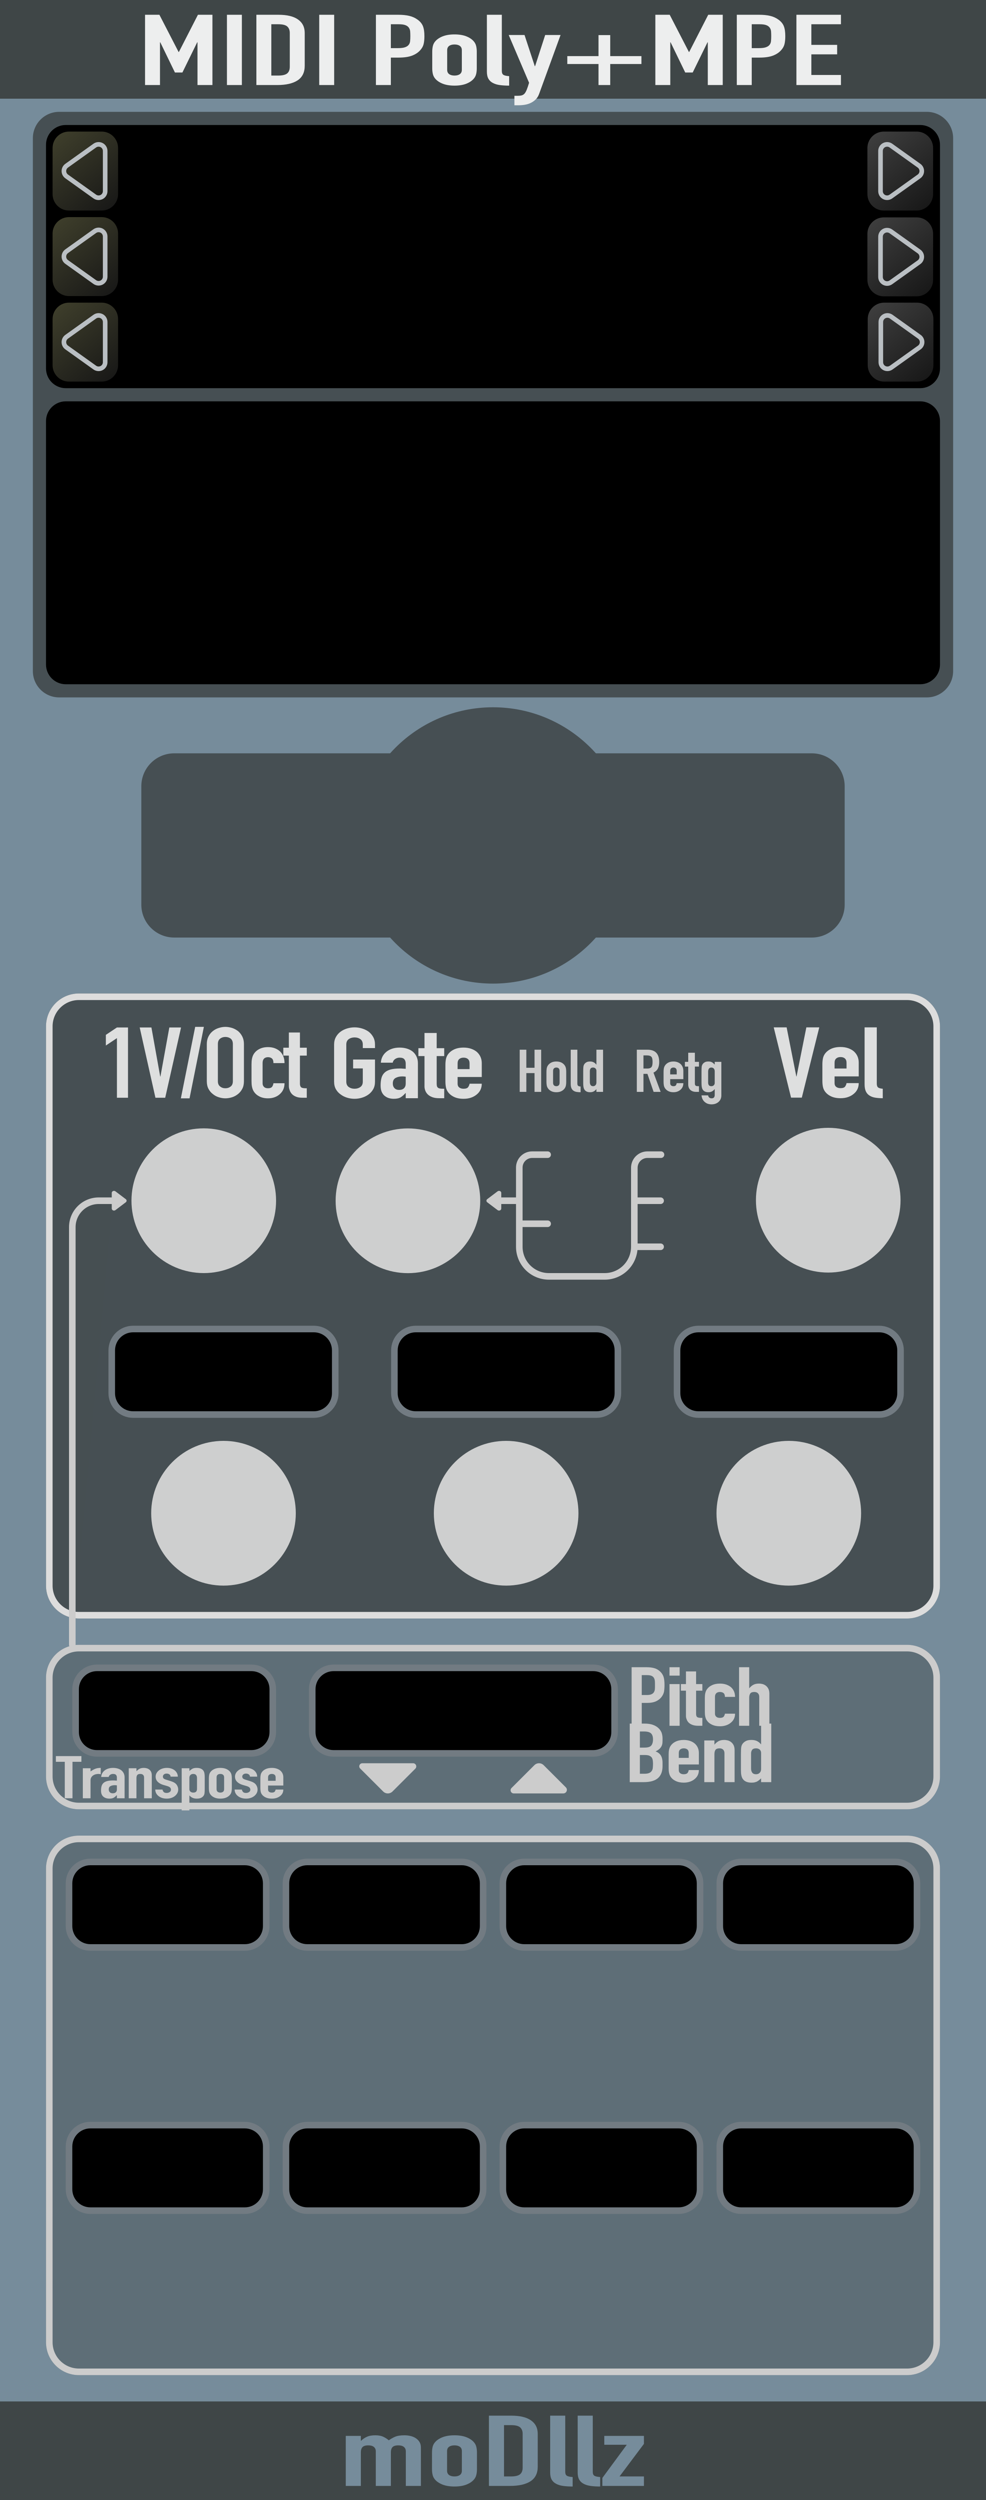 <?xml version="1.0" encoding="UTF-8" standalone="no"?>
<!DOCTYPE svg PUBLIC "-//W3C//DTD SVG 1.1//EN" "http://www.w3.org/Graphics/SVG/1.1/DTD/svg11.dtd">
<svg width="150" height="380" version="1.1" xmlns="http://www.w3.org/2000/svg" xmlns:xlink="http://www.w3.org/1999/xlink" xml:space="preserve" xmlns:serif="http://www.serif.com/" style="fill-rule:evenodd;clip-rule:evenodd;stroke-miterlimit:1.5;">
    <rect width="100%" height="100%" fill="#333333" stroke="none"/>
    <rect id="poly-MPE" serif:id="poly MPE" x="0" y="0" width="150" height="380" style="fill:none;"/>
    <clipPath id="_clip1">
        <rect x="0" y="0" width="150" height="380"/>
    </clipPath>
    <g clip-path="url(#_clip1)">
        <g id="polyMPE">
            <g>
                <g id="BackPlate">
                    <rect id="Back" x="-0" y="0" width="150" height="380" style="fill:#768c9b;"/>
                    <rect id="Bottom" x="0" y="365" width="150" height="15" style="fill:#3f4647;"/>
                    <g>
                        <path d="M52.601,377.84L52.601,370.235L54.896,370.235L54.896,370.97L54.941,370.97C55.181,370.73 55.47,370.532 55.807,370.377C56.145,370.222 56.576,370.145 57.101,370.145C57.596,370.145 58.009,370.225 58.339,370.385C58.669,370.545 58.939,370.72 59.149,370.91C59.434,370.7 59.749,370.52 60.094,370.37C60.439,370.22 60.919,370.145 61.534,370.145C61.819,370.145 62.111,370.177 62.411,370.242C62.711,370.307 62.981,370.415 63.221,370.565C63.461,370.715 63.656,370.907 63.806,371.142C63.956,371.377 64.031,371.665 64.031,372.005L64.031,377.84L61.736,377.84L61.736,372.575C61.736,372.295 61.639,372.075 61.444,371.915C61.249,371.755 60.971,371.675 60.611,371.675C60.176,371.675 59.876,371.765 59.711,371.945C59.546,372.125 59.464,372.385 59.464,372.725L59.464,377.84L57.169,377.84L57.169,372.575C57.169,372.295 57.071,372.075 56.876,371.915C56.681,371.755 56.404,371.675 56.044,371.675C55.609,371.675 55.309,371.765 55.144,371.945C54.979,372.125 54.896,372.385 54.896,372.725L54.896,377.84L52.601,377.84Z" style="fill:#768c9b;fill-rule:nonzero;"/>
                        <path d="M65.719,372.785C65.719,372.475 65.749,372.19 65.809,371.93C65.869,371.67 65.981,371.44 66.146,371.24C66.416,370.91 66.802,370.645 67.305,370.445C67.807,370.245 68.419,370.145 69.139,370.145C69.859,370.145 70.47,370.245 70.972,370.445C71.475,370.645 71.861,370.91 72.131,371.24C72.296,371.44 72.409,371.67 72.469,371.93C72.529,372.19 72.559,372.475 72.559,372.785L72.559,375.29C72.559,375.6 72.529,375.885 72.469,376.145C72.409,376.405 72.296,376.635 72.131,376.835C71.861,377.165 71.475,377.43 70.972,377.63C70.47,377.83 69.859,377.93 69.139,377.93C68.419,377.93 67.807,377.83 67.305,377.63C66.802,377.43 66.416,377.165 66.146,376.835C65.981,376.635 65.869,376.405 65.809,376.145C65.749,375.885 65.719,375.6 65.719,375.29L65.719,372.785ZM68.014,375.53C68.014,375.82 68.115,376.037 68.317,376.182C68.52,376.327 68.794,376.4 69.139,376.4C69.484,376.4 69.757,376.327 69.96,376.182C70.162,376.037 70.264,375.82 70.264,375.53L70.264,372.545C70.264,372.255 70.162,372.037 69.96,371.892C69.757,371.747 69.484,371.675 69.139,371.675C68.794,371.675 68.52,371.747 68.317,371.892C68.115,372.037 68.014,372.255 68.014,372.545L68.014,375.53Z" style="fill:#768c9b;fill-rule:nonzero;"/>
                        <path d="M74.381,377.84L74.381,367.16L77.779,367.16C79.099,367.16 80.1,367.4 80.782,367.88C81.465,368.36 81.806,369.04 81.806,369.92L81.806,374.915C81.806,375.915 81.442,376.652 80.715,377.127C79.987,377.602 78.941,377.84 77.576,377.84L74.381,377.84ZM76.676,368.6L76.676,376.4L77.734,376.4C78.379,376.4 78.836,376.292 79.106,376.077C79.376,375.862 79.511,375.525 79.511,375.065L79.511,369.92C79.511,369.5 79.384,369.175 79.129,368.945C78.874,368.715 78.409,368.6 77.734,368.6L76.676,368.6Z" style="fill:#768c9b;fill-rule:nonzero;"/>
                        <path d="M83.696,367.16L85.991,367.16L85.991,375.695C85.991,375.985 86.07,376.182 86.227,376.287C86.385,376.392 86.681,376.46 87.116,376.49L87.116,377.93C86.591,377.93 86.119,377.902 85.699,377.847C85.279,377.792 84.919,377.685 84.619,377.525C84.319,377.375 84.09,377.162 83.932,376.887C83.775,376.612 83.696,376.25 83.696,375.8L83.696,367.16Z" style="fill:#768c9b;fill-rule:nonzero;"/>
                        <path d="M87.881,367.16L90.176,367.16L90.176,375.695C90.176,375.985 90.255,376.182 90.412,376.287C90.57,376.392 90.866,376.46 91.301,376.49L91.301,377.93C90.776,377.93 90.304,377.902 89.884,377.847C89.464,377.792 89.104,377.685 88.804,377.525C88.504,377.375 88.275,377.162 88.117,376.887C87.96,376.612 87.881,376.25 87.881,375.8L87.881,367.16Z" style="fill:#768c9b;fill-rule:nonzero;"/>
                        <path d="M91.639,377.84L91.639,376.625L95.351,371.585L91.931,371.585L91.931,370.235L97.961,370.235L97.961,371.45L94.249,376.4L97.961,376.4L97.961,377.84L91.639,377.84Z" style="fill:#768c9b;fill-rule:nonzero;"/>
                    </g>
                    <rect id="Top" x="0" y="0" width="150" height="15" style="fill:#3f4647;"/>
                    <path d="M22.066,12.925L22.066,2.245L24.25,2.245L27.169,7.9L27.214,7.9L30.111,2.245L32.317,2.245L32.317,12.925L30.044,12.925L30.044,6.43L30,6.43L27.749,11.02L26.612,11.02L24.384,6.43L24.339,6.43L24.339,12.925L22.066,12.925Z" style="fill:#edeeee;fill-rule:nonzero;"/>
                    <rect x="34.524" y="2.245" width="2.273" height="10.68" style="fill:#edeeee;fill-rule:nonzero;"/>
                    <path d="M39.003,12.925L39.003,2.245L42.368,2.245C43.676,2.245 44.667,2.485 45.343,2.965C46.019,3.445 46.357,4.125 46.357,5.005L46.357,10C46.357,11 45.997,11.737 45.276,12.212C44.556,12.687 43.52,12.925 42.168,12.925L39.003,12.925ZM41.276,3.685L41.276,11.485L42.324,11.485C42.962,11.485 43.416,11.377 43.683,11.162C43.95,10.947 44.084,10.61 44.084,10.15L44.084,5.005C44.084,4.585 43.958,4.26 43.705,4.03C43.453,3.8 42.992,3.685 42.324,3.685L41.276,3.685Z" style="fill:#edeeee;fill-rule:nonzero;"/>
                    <rect x="48.564" y="2.245" width="2.273" height="10.68" style="fill:#edeeee;fill-rule:nonzero;"/>
                    <path d="M57.188,12.925L57.188,2.245L60.598,2.245C61.222,2.245 61.772,2.3 62.247,2.41C62.722,2.52 63.153,2.715 63.54,2.995C63.926,3.275 64.193,3.602 64.342,3.977C64.49,4.352 64.565,4.86 64.565,5.5C64.565,5.98 64.524,6.385 64.442,6.715C64.36,7.045 64.186,7.355 63.918,7.645C63.606,7.995 63.19,8.267 62.67,8.462C62.15,8.657 61.467,8.755 60.62,8.755L59.461,8.755L59.461,12.925L57.188,12.925ZM59.461,3.685L59.461,7.315L60.553,7.315C61.014,7.315 61.37,7.27 61.623,7.18C61.876,7.09 62.061,6.965 62.18,6.805C62.299,6.655 62.37,6.47 62.392,6.25C62.414,6.03 62.425,5.785 62.425,5.515C62.425,5.265 62.418,5.028 62.403,4.803C62.388,4.577 62.321,4.38 62.202,4.21C62.084,4.04 61.905,3.91 61.668,3.82C61.43,3.73 61.088,3.685 60.642,3.685L59.461,3.685Z" style="fill:#edeeee;fill-rule:nonzero;"/>
                    <path d="M65.757,7.87C65.757,7.56 65.787,7.275 65.846,7.015C65.906,6.755 66.017,6.525 66.18,6.325C66.448,5.995 66.83,5.73 67.328,5.53C67.826,5.33 68.431,5.23 69.144,5.23C69.858,5.23 70.463,5.33 70.961,5.53C71.458,5.73 71.841,5.995 72.108,6.325C72.272,6.525 72.383,6.755 72.443,7.015C72.502,7.275 72.532,7.56 72.532,7.87L72.532,10.375C72.532,10.685 72.502,10.97 72.443,11.23C72.383,11.49 72.272,11.72 72.108,11.92C71.841,12.25 71.458,12.515 70.961,12.715C70.463,12.915 69.858,13.015 69.144,13.015C68.431,13.015 67.826,12.915 67.328,12.715C66.83,12.515 66.448,12.25 66.18,11.92C66.017,11.72 65.906,11.49 65.846,11.23C65.787,10.97 65.757,10.685 65.757,10.375L65.757,7.87ZM68.03,10.615C68.03,10.905 68.13,11.122 68.331,11.267C68.532,11.412 68.803,11.485 69.144,11.485C69.486,11.485 69.757,11.412 69.958,11.267C70.158,11.122 70.259,10.905 70.259,10.615L70.259,7.63C70.259,7.34 70.158,7.122 69.958,6.977C69.757,6.832 69.486,6.76 69.144,6.76C68.803,6.76 68.532,6.832 68.331,6.977C68.13,7.122 68.03,7.34 68.03,7.63L68.03,10.615Z" style="fill:#edeeee;fill-rule:nonzero;"/>
                    <path d="M74.07,2.245L76.343,2.245L76.343,10.78C76.343,11.07 76.421,11.267 76.577,11.372C76.733,11.477 77.026,11.545 77.457,11.575L77.457,13.015C76.937,13.015 76.469,12.987 76.053,12.932C75.637,12.877 75.28,12.77 74.983,12.61C74.686,12.46 74.46,12.247 74.304,11.972C74.148,11.697 74.07,11.335 74.07,10.885L74.07,2.245Z" style="fill:#edeeee;fill-rule:nonzero;"/>
                    <path d="M77.39,5.32L79.797,5.32L81.357,10.06L81.402,10.06L82.939,5.32L85.279,5.32L82.026,14.245C81.907,14.585 81.74,14.865 81.524,15.085C81.309,15.305 81.06,15.485 80.778,15.625C80.495,15.765 80.194,15.862 79.875,15.917C79.556,15.972 79.225,16 78.883,16L78.259,16L78.259,14.56L78.772,14.56C78.995,14.56 79.188,14.54 79.351,14.5C79.515,14.46 79.663,14.37 79.797,14.23C79.916,14.09 80.027,13.892 80.131,13.637C80.235,13.382 80.354,13.03 80.488,12.58L77.39,5.32Z" style="fill:#edeeee;fill-rule:nonzero;"/>
                    <path d="M91.051,8.53L91.051,5.335L92.834,5.335L92.834,8.53L97.581,8.53L97.581,9.73L92.834,9.73L92.834,12.925L91.051,12.925L91.051,9.73L86.304,9.73L86.304,8.53L91.051,8.53Z" style="fill:#edeeee;fill-rule:nonzero;"/>
                    <path d="M99.698,12.925L99.698,2.245L101.882,2.245L104.802,7.9L104.846,7.9L107.743,2.245L109.95,2.245L109.95,12.925L107.676,12.925L107.676,6.43L107.632,6.43L105.381,11.02L104.244,11.02L102.016,6.43L101.971,6.43L101.971,12.925L99.698,12.925Z" style="fill:#edeeee;fill-rule:nonzero;"/>
                    <path d="M112.089,12.925L112.089,2.245L115.499,2.245C116.123,2.245 116.672,2.3 117.148,2.41C117.623,2.52 118.054,2.715 118.44,2.995C118.827,3.275 119.094,3.602 119.243,3.977C119.391,4.352 119.466,4.86 119.466,5.5C119.466,5.98 119.425,6.385 119.343,6.715C119.261,7.045 119.087,7.355 118.819,7.645C118.507,7.995 118.091,8.267 117.571,8.462C117.051,8.657 116.368,8.755 115.521,8.755L114.362,8.755L114.362,12.925L112.089,12.925ZM114.362,3.685L114.362,7.315L115.454,7.315C115.915,7.315 116.271,7.27 116.524,7.18C116.776,7.09 116.962,6.965 117.081,6.805C117.2,6.655 117.27,6.47 117.293,6.25C117.315,6.03 117.326,5.785 117.326,5.515C117.326,5.265 117.319,5.028 117.304,4.803C117.289,4.577 117.222,4.38 117.103,4.21C116.984,4.04 116.806,3.91 116.568,3.82C116.331,3.73 115.989,3.685 115.543,3.685L114.362,3.685Z" style="fill:#edeeee;fill-rule:nonzero;"/>
                    <path d="M121.159,12.925L121.159,2.245L127.934,2.245L127.934,3.685L123.432,3.685L123.432,6.82L127.355,6.82L127.355,8.26L123.432,8.26L123.432,11.395L127.934,11.395L127.934,12.925L121.159,12.925Z" style="fill:#edeeee;fill-rule:nonzero;"/>
                </g>
                <g id="Data">
                    <path id="back" d="M128.5,119.5C128.5,116.74 126.26,114.5 123.5,114.5L26.5,114.5C23.74,114.5 21.5,116.74 21.5,119.5L21.5,137.5C21.5,140.26 23.74,142.5 26.5,142.5L123.5,142.5C126.26,142.5 128.5,140.26 128.5,137.5L128.5,119.5Z" style="fill:#464f53;"/>
                    <circle cx="75" cy="128.5" r="21" style="fill:#464f53;"/>
                </g>
                <path id="back1" serif:id="back" d="M145,21C145,18.792 143.208,17 141,17L9,17C6.792,17 5,18.792 5,21L5,102C5,104.208 6.792,106 9,106L141,106C143.208,106 145,104.208 145,102L145,21Z" style="fill:#464f53;"/>
                <path id="DisplayMPE" d="M143,64C143,62.344 141.656,61 140,61L10,61C8.344,61 7,62.344 7,64L7,101C7,102.656 8.344,104 10,104L140,104C141.656,104 143,102.656 143,101L143,64Z"/>
                <g id="CCs">
                    <g>
                        <path d="M143,284C143,281.24 140.76,279 138,279L12,279C9.24,279 7,281.24 7,284L7,356C7,358.76 9.24,361 12,361L138,361C140.76,361 143,358.76 143,356L143,284Z" style="fill:#5e6e77;"/>
                        <path d="M143,284C143,281.24 140.76,279 138,279L12,279C9.24,279 7,281.24 7,284L7,356C7,358.76 9.24,361 12,361L138,361C140.76,361 143,358.76 143,356L143,284ZM142,284L142,356C142,358.208 140.208,360 138,360L12,360C9.792,360 8,358.208 8,356L8,284C8,281.792 9.792,280 12,280C12,280 138,280 138,280C140.208,280 142,281.792 142,284Z" style="fill:#ccc;"/>
                        <path d="M139.5,326.25C139.5,324.456 138.044,323 136.25,323L112.75,323C110.956,323 109.5,324.456 109.5,326.25L109.5,332.75C109.5,334.544 110.956,336 112.75,336L136.25,336C138.044,336 139.5,334.544 139.5,332.75L139.5,326.25Z" style="stroke:#727b82;stroke-width:1px;"/>
                        <path d="M106.5,326.25C106.5,324.456 105.044,323 103.25,323L79.75,323C77.956,323 76.5,324.456 76.5,326.25L76.5,332.75C76.5,334.544 77.956,336 79.75,336L103.25,336C105.044,336 106.5,334.544 106.5,332.75L106.5,326.25Z" style="stroke:#727b82;stroke-width:1px;"/>
                        <path d="M73.5,326.25C73.5,324.456 72.044,323 70.25,323L46.75,323C44.956,323 43.5,324.456 43.5,326.25L43.5,332.75C43.5,334.544 44.956,336 46.75,336L70.25,336C72.044,336 73.5,334.544 73.5,332.75L73.5,326.25Z" style="stroke:#727b82;stroke-width:1px;"/>
                        <path d="M40.5,326.25C40.5,324.456 39.044,323 37.25,323L13.75,323C11.956,323 10.5,324.456 10.5,326.25L10.5,332.75C10.5,334.544 11.956,336 13.75,336L37.25,336C39.044,336 40.5,334.544 40.5,332.75L40.5,326.25Z" style="stroke:#727b82;stroke-width:1px;"/>
                        <path d="M139.5,286.25C139.5,284.456 138.044,283 136.25,283L112.75,283C110.956,283 109.5,284.456 109.5,286.25L109.5,292.75C109.5,294.544 110.956,296 112.75,296L136.25,296C138.044,296 139.5,294.544 139.5,292.75L139.5,286.25Z" style="stroke:#727b82;stroke-width:1px;"/>
                        <path d="M106.5,286.25C106.5,284.456 105.044,283 103.25,283L79.75,283C77.956,283 76.5,284.456 76.5,286.25L76.5,292.75C76.5,294.544 77.956,296 79.75,296L103.25,296C105.044,296 106.5,294.544 106.5,292.75L106.5,286.25Z" style="stroke:#727b82;stroke-width:1px;"/>
                        <path d="M73.5,286.25C73.5,284.456 72.044,283 70.25,283L46.75,283C44.956,283 43.5,284.456 43.5,286.25L43.5,292.75C43.5,294.544 44.956,296 46.75,296L70.25,296C72.044,296 73.5,294.544 73.5,292.75L73.5,286.25Z" style="stroke:#727b82;stroke-width:1px;"/>
                        <path d="M40.5,286.25C40.5,284.456 39.044,283 37.25,283L13.75,283C11.956,283 10.5,284.456 10.5,286.25L10.5,292.75C10.5,294.544 11.956,296 13.75,296L37.25,296C39.044,296 40.5,294.544 40.5,292.75L40.5,286.25Z" style="stroke:#727b82;stroke-width:1px;"/>
                    </g>
                </g>
                <g id="PBend">
                    <g>
                        <path d="M143,255C143,252.24 140.76,250 138,250L12,250C9.24,250 7,252.24 7,255L7,270C7,272.76 9.24,275 12,275L138,275C140.76,275 143,272.76 143,270L143,255Z" style="fill:#5e6e77;"/>
                        <path d="M143,255C143,252.24 140.76,250 138,250L12,250C9.24,250 7,252.24 7,255L7,270C7,272.76 9.24,275 12,275L138,275C140.76,275 143,272.76 143,270L143,255ZM142,255L142,270C142,272.208 140.208,274 138,274L12,274C9.792,274 8,272.208 8,270L8,255C8,252.792 9.792,251 12,251C12,251 138,251 138,251C140.208,251 142,252.792 142,255Z" style="fill:#ccc;"/>
                        <g transform="matrix(1.14,0,0,1,-2338.83,-11.195)">
                            <g transform="matrix(1.061,0,-9.68852e-18,1,-130.202,0)">
                                <g transform="matrix(12.5,0,0,12.5,2135.21,273.5)">
                                    <path d="M0.048,-0L0.048,-0.712L0.201,-0.712C0.229,-0.712 0.254,-0.708 0.275,-0.701C0.296,-0.694 0.316,-0.681 0.333,-0.662C0.35,-0.643 0.362,-0.622 0.369,-0.597C0.376,-0.572 0.379,-0.538 0.379,-0.495C0.379,-0.463 0.377,-0.436 0.374,-0.414C0.37,-0.392 0.362,-0.371 0.35,-0.352C0.336,-0.329 0.317,-0.311 0.294,-0.298C0.271,-0.285 0.24,-0.278 0.202,-0.278L0.15,-0.278L0.15,-0L0.048,-0ZM0.15,-0.616L0.15,-0.374L0.199,-0.374C0.22,-0.374 0.236,-0.377 0.247,-0.383C0.258,-0.389 0.267,-0.397 0.272,-0.408C0.277,-0.418 0.281,-0.43 0.282,-0.445C0.283,-0.46 0.283,-0.476 0.283,-0.494C0.283,-0.511 0.283,-0.527 0.282,-0.542C0.281,-0.557 0.278,-0.57 0.273,-0.581C0.268,-0.592 0.26,-0.601 0.249,-0.607C0.238,-0.613 0.223,-0.616 0.203,-0.616L0.15,-0.616Z" style="fill:#ccc;fill-rule:nonzero;"/>
                                </g>
                                <g transform="matrix(12.5,0,0,12.5,2140.05,273.5)">
                                    <path d="M0.042,-0L0.042,-0.507L0.144,-0.507L0.144,-0L0.042,-0ZM0.042,-0.61L0.042,-0.712L0.144,-0.712L0.144,-0.61L0.042,-0.61Z" style="fill:#ccc;fill-rule:nonzero;"/>
                                </g>
                                <g transform="matrix(12.5,0,0,12.5,2142.12,273.5)">
                                    <path d="M0.042,-0.507L0.042,-0.661L0.144,-0.661L0.144,-0.507L0.207,-0.507L0.207,-0.427L0.144,-0.427L0.144,-0.146C0.144,-0.134 0.145,-0.125 0.148,-0.118C0.15,-0.111 0.154,-0.106 0.159,-0.103C0.164,-0.1 0.171,-0.098 0.179,-0.097C0.186,-0.096 0.196,-0.096 0.207,-0.096L0.207,-0L0.165,-0C0.142,-0 0.122,-0.004 0.107,-0.011C0.091,-0.018 0.078,-0.028 0.069,-0.039C0.06,-0.05 0.053,-0.063 0.049,-0.078C0.044,-0.092 0.042,-0.106 0.042,-0.119L0.042,-0.427L-0.009,-0.427L-0.009,-0.507L0.042,-0.507Z" style="fill:#ccc;fill-rule:nonzero;"/>
                                </g>
                                <g transform="matrix(12.5,0,0,12.5,2144.42,273.5)">
                                    <path d="M0.15,-0.146C0.15,-0.13 0.155,-0.118 0.164,-0.109C0.172,-0.1 0.185,-0.096 0.2,-0.096C0.219,-0.096 0.232,-0.102 0.239,-0.113C0.245,-0.124 0.249,-0.136 0.25,-0.147L0.352,-0.147C0.352,-0.102 0.338,-0.066 0.311,-0.039C0.298,-0.025 0.282,-0.014 0.263,-0.006C0.244,0.002 0.223,0.006 0.2,0.006C0.168,0.006 0.141,-0.001 0.119,-0.014C0.096,-0.027 0.079,-0.045 0.067,-0.067C0.06,-0.08 0.055,-0.096 0.052,-0.113C0.049,-0.13 0.048,-0.149 0.048,-0.17L0.048,-0.337C0.048,-0.358 0.049,-0.377 0.052,-0.394C0.055,-0.411 0.06,-0.427 0.067,-0.44C0.079,-0.462 0.096,-0.48 0.119,-0.493C0.141,-0.506 0.168,-0.513 0.2,-0.513C0.223,-0.513 0.245,-0.509 0.264,-0.501C0.282,-0.493 0.299,-0.482 0.312,-0.468C0.339,-0.438 0.352,-0.399 0.352,-0.351L0.25,-0.351C0.25,-0.372 0.246,-0.387 0.237,-0.397C0.228,-0.406 0.215,-0.411 0.2,-0.411C0.185,-0.411 0.172,-0.406 0.164,-0.397C0.155,-0.387 0.15,-0.372 0.15,-0.353L0.15,-0.146Z" style="fill:#ccc;fill-rule:nonzero;"/>
                                </g>
                                <g transform="matrix(12.5,0,0,12.5,2148.8,273.5)">
                                    <path d="M0.042,-0L0.042,-0.712L0.144,-0.712L0.144,-0.458L0.146,-0.458C0.157,-0.474 0.169,-0.487 0.185,-0.498C0.2,-0.508 0.219,-0.513 0.242,-0.513C0.255,-0.513 0.267,-0.511 0.28,-0.507C0.293,-0.502 0.304,-0.495 0.314,-0.485C0.324,-0.475 0.332,-0.462 0.338,-0.447C0.344,-0.431 0.347,-0.412 0.347,-0.389L0.347,-0L0.245,-0L0.245,-0.351C0.245,-0.37 0.241,-0.384 0.232,-0.395C0.223,-0.406 0.211,-0.411 0.195,-0.411C0.176,-0.411 0.162,-0.405 0.155,-0.393C0.148,-0.381 0.144,-0.364 0.144,-0.341L0.144,-0L0.042,-0Z" style="fill:#ccc;fill-rule:nonzero;"/>
                                </g>
                            </g>
                            <g transform="matrix(1.061,0,-9.68852e-18,1,-130.186,0)">
                                <g transform="matrix(12.5,0,0,12.5,2134.96,282.067)">
                                    <path d="M0.048,-0L0.048,-0.712L0.197,-0.712C0.23,-0.712 0.258,-0.707 0.281,-0.697C0.304,-0.687 0.322,-0.674 0.337,-0.657C0.352,-0.64 0.362,-0.621 0.369,-0.6C0.375,-0.578 0.378,-0.555 0.378,-0.532L0.378,-0.506C0.378,-0.487 0.377,-0.47 0.374,-0.457C0.371,-0.444 0.366,-0.432 0.36,-0.422C0.349,-0.403 0.331,-0.387 0.308,-0.374C0.332,-0.363 0.35,-0.346 0.361,-0.324C0.372,-0.302 0.378,-0.272 0.378,-0.234L0.378,-0.194C0.378,-0.131 0.363,-0.083 0.333,-0.05C0.302,-0.017 0.254,-0 0.187,-0L0.048,-0ZM0.15,-0.33L0.15,-0.102L0.194,-0.102C0.215,-0.102 0.231,-0.105 0.243,-0.111C0.254,-0.117 0.263,-0.125 0.269,-0.136C0.275,-0.147 0.279,-0.159 0.28,-0.174C0.281,-0.189 0.282,-0.205 0.282,-0.222C0.282,-0.24 0.281,-0.256 0.279,-0.269C0.277,-0.282 0.273,-0.294 0.267,-0.303C0.26,-0.312 0.251,-0.319 0.24,-0.324C0.229,-0.328 0.214,-0.33 0.195,-0.33L0.15,-0.33ZM0.15,-0.616L0.15,-0.42L0.196,-0.42C0.23,-0.42 0.253,-0.428 0.265,-0.446C0.276,-0.463 0.282,-0.487 0.282,-0.52C0.282,-0.552 0.276,-0.576 0.263,-0.592C0.249,-0.608 0.226,-0.616 0.192,-0.616L0.15,-0.616Z" style="fill:#ccc;fill-rule:nonzero;"/>
                                </g>
                                <g transform="matrix(12.5,0,0,12.5,2140.04,282.067)">
                                    <path d="M0.337,-0.215L0.135,-0.215L0.135,-0.146C0.135,-0.13 0.139,-0.118 0.149,-0.109C0.158,-0.1 0.17,-0.096 0.185,-0.096C0.204,-0.096 0.217,-0.102 0.224,-0.113C0.23,-0.124 0.234,-0.136 0.235,-0.147L0.337,-0.147C0.337,-0.102 0.323,-0.066 0.296,-0.039C0.283,-0.025 0.267,-0.014 0.248,-0.006C0.229,0.002 0.208,0.006 0.185,0.006C0.153,0.006 0.126,-0.001 0.104,-0.014C0.081,-0.027 0.064,-0.045 0.052,-0.067C0.045,-0.08 0.04,-0.096 0.037,-0.113C0.034,-0.13 0.033,-0.149 0.033,-0.17L0.033,-0.337C0.033,-0.358 0.034,-0.377 0.037,-0.394C0.04,-0.411 0.045,-0.427 0.052,-0.44C0.064,-0.462 0.081,-0.48 0.104,-0.493C0.126,-0.506 0.153,-0.513 0.185,-0.513C0.208,-0.513 0.23,-0.509 0.249,-0.501C0.268,-0.493 0.284,-0.482 0.297,-0.468C0.324,-0.438 0.337,-0.4 0.337,-0.355L0.337,-0.215ZM0.135,-0.295L0.235,-0.295L0.235,-0.353C0.235,-0.372 0.231,-0.387 0.222,-0.397C0.213,-0.406 0.2,-0.411 0.185,-0.411C0.17,-0.411 0.158,-0.406 0.149,-0.397C0.139,-0.387 0.135,-0.372 0.135,-0.353L0.135,-0.295Z" style="fill:#ccc;fill-rule:nonzero;"/>
                                </g>
                                <g transform="matrix(12.5,0,0,12.5,2144.41,282.067)">
                                    <path d="M0.042,-0L0.042,-0.507L0.144,-0.507L0.144,-0.458L0.146,-0.458C0.157,-0.474 0.169,-0.487 0.185,-0.498C0.2,-0.508 0.219,-0.513 0.242,-0.513C0.255,-0.513 0.267,-0.511 0.28,-0.507C0.293,-0.502 0.304,-0.495 0.314,-0.485C0.324,-0.475 0.332,-0.462 0.338,-0.447C0.344,-0.431 0.347,-0.412 0.347,-0.389L0.347,-0L0.245,-0L0.245,-0.351C0.245,-0.37 0.241,-0.384 0.232,-0.395C0.223,-0.406 0.211,-0.411 0.195,-0.411C0.176,-0.411 0.162,-0.405 0.155,-0.393C0.148,-0.381 0.144,-0.364 0.144,-0.341L0.144,-0L0.042,-0Z" style="fill:#ccc;fill-rule:nonzero;"/>
                                </g>
                                <g transform="matrix(12.5,0,0,12.5,2149.02,282.067)">
                                    <path d="M0.144,-0.165C0.144,-0.144 0.148,-0.128 0.156,-0.115C0.164,-0.102 0.177,-0.096 0.194,-0.096C0.209,-0.096 0.222,-0.102 0.231,-0.114C0.24,-0.125 0.245,-0.14 0.245,-0.159L0.245,-0.356C0.245,-0.372 0.24,-0.385 0.231,-0.396C0.221,-0.406 0.209,-0.411 0.194,-0.411C0.175,-0.411 0.162,-0.405 0.155,-0.393C0.148,-0.381 0.144,-0.367 0.144,-0.351L0.144,-0.165ZM0.245,-0L0.245,-0.046C0.238,-0.039 0.232,-0.032 0.226,-0.026C0.22,-0.019 0.213,-0.014 0.206,-0.009C0.199,-0.004 0.19,-0.001 0.181,0.002C0.172,0.005 0.161,0.006 0.148,0.006C0.105,0.006 0.076,-0.01 0.059,-0.042C0.053,-0.053 0.049,-0.067 0.046,-0.084C0.043,-0.101 0.042,-0.123 0.042,-0.151L0.042,-0.344C0.042,-0.381 0.043,-0.408 0.045,-0.425C0.049,-0.458 0.065,-0.483 0.092,-0.5C0.105,-0.509 0.124,-0.513 0.149,-0.513C0.169,-0.513 0.187,-0.509 0.203,-0.5C0.218,-0.491 0.232,-0.478 0.243,-0.461L0.245,-0.461L0.245,-0.712L0.347,-0.712L0.347,-0L0.245,-0Z" style="fill:#ccc;fill-rule:nonzero;"/>
                                </g>
                            </g>
                        </g>
                        <path d="M81.293,268.292C81.684,267.903 82.316,267.903 82.707,268.292C83.59,269.174 85.104,270.686 86.08,271.661C86.236,271.816 86.282,272.049 86.198,272.252C86.114,272.455 85.917,272.587 85.697,272.587C83.728,272.587 80.039,272.587 78.158,272.587C77.963,272.587 77.787,272.469 77.712,272.289C77.638,272.108 77.679,271.901 77.817,271.763C78.787,270.795 80.379,269.206 81.293,268.292Z" style="fill:#ccc;"/>
                        <path d="M59.707,272.295C59.316,272.684 58.684,272.684 58.293,272.295C57.371,271.373 55.759,269.765 54.792,268.799C54.658,268.665 54.618,268.464 54.69,268.289C54.763,268.114 54.933,268 55.123,268C57.04,268 60.909,268 62.847,268C63.041,268 63.216,268.117 63.291,268.297C63.365,268.476 63.324,268.683 63.186,268.821C62.217,269.788 60.623,271.38 59.707,272.295Z" style="fill:#ccc;"/>
                        <path d="M93.5,256.75C93.5,254.956 92.044,253.5 90.25,253.5L50.75,253.5C48.956,253.5 47.5,254.956 47.5,256.75L47.5,263.25C47.5,265.044 48.956,266.5 50.75,266.5L90.25,266.5C92.044,266.5 93.5,265.044 93.5,263.25L93.5,256.75Z" style="stroke:#727b82;stroke-width:1px;"/>
                        <path d="M9.856,273.323L9.856,267.779L8.5,267.779L8.5,266.915L12.383,266.915L12.383,267.779L11.027,267.779L11.027,273.323L9.856,273.323Z" style="fill:#ccc;fill-rule:nonzero;"/>
                        <path d="M12.601,273.323L12.601,268.76L13.773,268.76L13.773,269.246C14.01,269.078 14.244,268.946 14.474,268.85C14.704,268.754 14.987,268.706 15.324,268.706L15.324,269.678C15.209,269.642 15.09,269.624 14.968,269.624C14.845,269.624 14.713,269.641 14.572,269.674C14.43,269.707 14.302,269.762 14.187,269.84C14.064,269.918 13.965,270.02 13.888,270.146C13.811,270.272 13.773,270.428 13.773,270.614L13.773,273.323L12.601,273.323Z" style="fill:#ccc;fill-rule:nonzero;"/>
                        <path d="M17.782,273.323L17.782,272.855L17.759,272.855C17.606,273.023 17.451,273.152 17.294,273.242C17.137,273.332 16.917,273.377 16.634,273.377C16.496,273.377 16.356,273.361 16.214,273.328C16.073,273.295 15.937,273.233 15.806,273.143C15.676,273.059 15.571,272.938 15.491,272.779C15.41,272.62 15.37,272.414 15.37,272.162C15.37,271.904 15.397,271.678 15.45,271.483C15.504,271.288 15.604,271.124 15.749,270.992C15.887,270.866 16.075,270.772 16.312,270.709C16.549,270.646 16.852,270.614 17.22,270.614L17.346,270.614C17.392,270.614 17.434,270.617 17.472,270.623C17.511,270.629 17.557,270.632 17.61,270.632C17.664,270.632 17.721,270.635 17.782,270.641L17.782,270.164C17.782,270.008 17.74,269.879 17.656,269.777C17.572,269.675 17.419,269.624 17.197,269.624C17.043,269.624 16.904,269.663 16.777,269.741C16.651,269.819 16.569,269.933 16.53,270.083L15.393,270.083C15.424,269.675 15.6,269.345 15.921,269.093C16.075,268.973 16.258,268.879 16.473,268.81C16.687,268.741 16.928,268.706 17.197,268.706C17.442,268.706 17.671,268.736 17.886,268.796C18.1,268.856 18.288,268.946 18.449,269.066C18.602,269.186 18.724,269.336 18.816,269.516C18.908,269.696 18.954,269.906 18.954,270.146L18.954,273.323L17.782,273.323ZM17.782,271.361C17.652,271.343 17.545,271.334 17.461,271.334C17.208,271.334 16.992,271.381 16.812,271.474C16.632,271.567 16.542,271.736 16.542,271.982C16.542,272.156 16.595,272.297 16.703,272.405C16.81,272.513 16.959,272.567 17.151,272.567C17.35,272.567 17.505,272.516 17.616,272.414C17.727,272.312 17.782,272.168 17.782,271.982L17.782,271.361Z" style="fill:#ccc;fill-rule:nonzero;"/>
                        <path d="M19.586,273.323L19.586,268.76L20.758,268.76L20.758,269.201L20.781,269.201C20.903,269.057 21.051,268.939 21.223,268.846C21.395,268.753 21.616,268.706 21.884,268.706C22.029,268.706 22.175,268.726 22.32,268.765C22.466,268.804 22.596,268.868 22.711,268.958C22.826,269.048 22.918,269.164 22.987,269.305C23.056,269.446 23.09,269.618 23.09,269.822L23.09,273.323L21.918,273.323L21.918,270.164C21.918,269.996 21.868,269.864 21.769,269.768C21.669,269.672 21.528,269.624 21.344,269.624C21.122,269.624 20.969,269.678 20.884,269.786C20.8,269.894 20.758,270.05 20.758,270.254L20.758,273.323L19.586,273.323Z" style="fill:#ccc;fill-rule:nonzero;"/>
                        <path d="M25.951,270.038C25.943,269.882 25.88,269.765 25.761,269.687C25.642,269.609 25.506,269.57 25.353,269.57C25.169,269.57 25.028,269.617 24.928,269.71C24.829,269.803 24.779,269.909 24.779,270.029C24.779,270.113 24.806,270.196 24.859,270.277C24.913,270.358 25.051,270.431 25.273,270.497L25.962,270.713C26.399,270.845 26.699,271.025 26.864,271.253C27.029,271.481 27.111,271.73 27.111,272C27.111,272.192 27.067,272.371 26.979,272.536C26.891,272.701 26.77,272.846 26.617,272.972C26.464,273.098 26.28,273.197 26.065,273.269C25.851,273.341 25.617,273.377 25.365,273.377C24.89,273.377 24.492,273.26 24.17,273.026C24.009,272.912 23.879,272.77 23.779,272.599C23.68,272.428 23.626,272.228 23.618,272L24.721,272C24.744,272.126 24.8,272.243 24.888,272.351C24.976,272.459 25.131,272.513 25.353,272.513C25.522,272.513 25.673,272.47 25.807,272.383C25.941,272.296 26.008,272.174 26.008,272.018C26.008,271.892 25.966,271.784 25.882,271.694C25.797,271.604 25.644,271.526 25.422,271.46L24.859,271.298C24.492,271.19 24.202,271.03 23.992,270.817C23.781,270.604 23.676,270.344 23.676,270.038C23.676,269.846 23.722,269.668 23.814,269.503C23.906,269.338 24.032,269.195 24.193,269.075C24.346,268.955 24.526,268.864 24.733,268.801C24.94,268.738 25.162,268.706 25.399,268.706C25.637,268.706 25.857,268.739 26.06,268.805C26.263,268.871 26.437,268.964 26.582,269.084C26.728,269.204 26.843,269.347 26.927,269.512C27.011,269.677 27.053,269.852 27.053,270.038L25.951,270.038Z" style="fill:#ccc;fill-rule:nonzero;"/>
                        <path d="M27.639,275.168L27.639,268.76L28.811,268.76L28.811,269.174C28.957,269.042 29.106,268.931 29.259,268.841C29.412,268.751 29.634,268.706 29.925,268.706C30.408,268.706 30.749,268.85 30.948,269.138C31.017,269.24 31.067,269.366 31.097,269.516C31.128,269.666 31.143,269.867 31.143,270.119L31.143,271.856C31.143,272.192 31.132,272.435 31.109,272.585C31.063,272.885 30.887,273.11 30.58,273.26C30.427,273.338 30.205,273.377 29.914,273.377C29.684,273.377 29.479,273.337 29.299,273.256C29.119,273.175 28.964,273.059 28.834,272.909L28.811,272.909L28.811,275.168L27.639,275.168ZM29.971,270.245C29.971,270.059 29.925,269.909 29.834,269.795C29.742,269.681 29.596,269.624 29.397,269.624C29.221,269.624 29.079,269.677 28.972,269.782C28.865,269.887 28.811,270.023 28.811,270.191L28.811,271.964C28.811,272.108 28.867,272.227 28.978,272.32C29.089,272.413 29.228,272.459 29.397,272.459C29.619,272.459 29.77,272.405 29.851,272.297C29.931,272.189 29.971,272.063 29.971,271.919L29.971,270.245Z" style="fill:#ccc;fill-rule:nonzero;"/>
                        <path d="M31.775,270.29C31.775,270.104 31.79,269.933 31.821,269.777C31.852,269.621 31.909,269.483 31.993,269.363C32.131,269.165 32.328,269.006 32.585,268.886C32.842,268.766 33.154,268.706 33.521,268.706C33.889,268.706 34.201,268.766 34.458,268.886C34.714,269.006 34.911,269.165 35.049,269.363C35.133,269.483 35.191,269.621 35.221,269.777C35.252,269.933 35.267,270.104 35.267,270.29L35.267,271.793C35.267,271.979 35.252,272.15 35.221,272.306C35.191,272.462 35.133,272.6 35.049,272.72C34.911,272.918 34.714,273.077 34.458,273.197C34.201,273.317 33.889,273.377 33.521,273.377C33.154,273.377 32.842,273.317 32.585,273.197C32.328,273.077 32.131,272.918 31.993,272.72C31.909,272.6 31.852,272.462 31.821,272.306C31.79,272.15 31.775,271.979 31.775,271.793L31.775,270.29ZM32.947,271.937C32.947,272.111 32.999,272.242 33.102,272.329C33.205,272.416 33.345,272.459 33.521,272.459C33.697,272.459 33.837,272.416 33.941,272.329C34.044,272.242 34.096,272.111 34.096,271.937L34.096,270.146C34.096,269.972 34.044,269.842 33.941,269.755C33.837,269.668 33.697,269.624 33.521,269.624C33.345,269.624 33.205,269.668 33.102,269.755C32.999,269.842 32.947,269.972 32.947,270.146L32.947,271.937Z" style="fill:#ccc;fill-rule:nonzero;"/>
                        <path d="M38.025,270.038C38.017,269.882 37.954,269.765 37.835,269.687C37.716,269.609 37.58,269.57 37.427,269.57C37.243,269.57 37.102,269.617 37.002,269.71C36.903,269.803 36.853,269.909 36.853,270.029C36.853,270.113 36.88,270.196 36.933,270.277C36.987,270.358 37.125,270.431 37.347,270.497L38.036,270.713C38.473,270.845 38.773,271.025 38.938,271.253C39.103,271.481 39.185,271.73 39.185,272C39.185,272.192 39.141,272.371 39.053,272.536C38.965,272.701 38.844,272.846 38.691,272.972C38.538,273.098 38.354,273.197 38.139,273.269C37.925,273.341 37.691,273.377 37.439,273.377C36.964,273.377 36.566,273.26 36.244,273.026C36.083,272.912 35.953,272.77 35.853,272.599C35.754,272.428 35.7,272.228 35.693,272L36.795,272C36.818,272.126 36.874,272.243 36.962,272.351C37.05,272.459 37.205,272.513 37.427,272.513C37.596,272.513 37.747,272.47 37.881,272.383C38.015,272.296 38.082,272.174 38.082,272.018C38.082,271.892 38.04,271.784 37.956,271.694C37.871,271.604 37.718,271.526 37.496,271.46L36.933,271.298C36.566,271.19 36.276,271.03 36.066,270.817C35.855,270.604 35.75,270.344 35.75,270.038C35.75,269.846 35.796,269.668 35.888,269.503C35.98,269.338 36.106,269.195 36.267,269.075C36.42,268.955 36.6,268.864 36.807,268.801C37.014,268.738 37.236,268.706 37.473,268.706C37.711,268.706 37.931,268.739 38.134,268.805C38.337,268.871 38.511,268.964 38.656,269.084C38.802,269.204 38.917,269.347 39.001,269.512C39.085,269.677 39.127,269.852 39.127,270.038L38.025,270.038Z" style="fill:#ccc;fill-rule:nonzero;"/>
                        <path d="M43.102,271.388L40.782,271.388L40.782,272.009C40.782,272.153 40.833,272.264 40.937,272.342C41.04,272.42 41.18,272.459 41.356,272.459C41.578,272.459 41.726,272.408 41.798,272.306C41.871,272.204 41.915,272.102 41.931,272L43.102,272C43.102,272.402 42.945,272.726 42.631,272.972C42.478,273.098 42.294,273.197 42.08,273.269C41.865,273.341 41.624,273.377 41.356,273.377C40.989,273.377 40.676,273.317 40.42,273.197C40.163,273.077 39.966,272.918 39.828,272.72C39.744,272.6 39.687,272.462 39.656,272.306C39.625,272.15 39.61,271.979 39.61,271.793L39.61,270.29C39.61,270.104 39.625,269.933 39.656,269.777C39.687,269.621 39.744,269.483 39.828,269.363C39.966,269.165 40.163,269.006 40.42,268.886C40.676,268.766 40.989,268.706 41.356,268.706C41.624,268.706 41.867,268.742 42.086,268.814C42.304,268.886 42.49,268.985 42.643,269.111C42.949,269.381 43.102,269.72 43.102,270.128L43.102,271.388ZM40.782,270.668L41.931,270.668L41.931,270.146C41.931,269.972 41.879,269.842 41.776,269.755C41.672,269.668 41.532,269.624 41.356,269.624C41.18,269.624 41.04,269.668 40.937,269.755C40.833,269.842 40.782,269.972 40.782,270.146L40.782,270.668Z" style="fill:#ccc;fill-rule:nonzero;"/>
                        <path d="M41.5,256.75C41.5,254.956 40.044,253.5 38.25,253.5L14.75,253.5C12.956,253.5 11.5,254.956 11.5,256.75L11.5,263.25C11.5,265.044 12.956,266.5 14.75,266.5L38.25,266.5C40.044,266.5 41.5,265.044 41.5,263.25L41.5,256.75Z" style="stroke:#727b82;stroke-width:1px;"/>
                    </g>
                </g>
                <g id="_8ch" serif:id="8ch">
                    <g>
                        <path d="M143,156C143,153.24 140.76,151 138,151L12,151C9.24,151 7,153.24 7,156L7,241C7,243.76 9.24,246 12,246L138,246C140.76,246 143,243.76 143,241L143,156Z" style="fill:#464f53;"/>
                        <path d="M143,156C143,153.24 140.76,151 138,151L12,151C9.24,151 7,153.24 7,156L7,241C7,243.76 9.24,246 12,246L138,246C140.76,246 143,243.76 143,241L143,156ZM142,156L142,241C142,243.208 140.208,245 138,245L12,245C9.792,245 8,243.208 8,241L8,156C8,153.792 9.792,152 12,152L138,152C140.208,152 142,153.792 142,156Z" style="fill:#ddd;"/>
                        <g id="RelV">
                            <circle cx="120" cy="230" r="11" style="fill:#ddd;fill-opacity:0.9;"/>
                            <path d="M137,205.25C137,203.456 135.544,202 133.75,202L106.25,202C104.456,202 103,203.456 103,205.25L103,211.75C103,213.544 104.456,215 106.25,215L133.75,215C135.544,215 137,213.544 137,211.75L137,205.25Z" style="stroke:#727b82;stroke-width:1px;"/>
                        </g>
                        <g id="Z">
                            <circle cx="77" cy="230" r="11" style="fill:#ddd;fill-opacity:0.9;"/>
                            <path id="Z1" serif:id="Z" d="M94,205.25C94,203.456 92.544,202 90.75,202L63.25,202C61.456,202 60,203.456 60,205.25L60,211.75C60,213.544 61.456,215 63.25,215L90.75,215C92.544,215 94,213.544 94,211.75L94,205.25Z" style="stroke:#727b82;stroke-width:1px;"/>
                        </g>
                        <g id="Y">
                            <circle cx="34" cy="230" r="11" style="fill:#ddd;fill-opacity:0.9;"/>
                            <path id="Y1" serif:id="Y" d="M51,205.25C51,203.456 49.544,202 47.75,202L20.25,202C18.456,202 17,203.456 17,205.25L17,211.75C17,213.544 18.456,215 20.25,215L47.75,215C49.544,215 51,213.544 51,211.75L51,205.25Z" style="stroke:#727b82;stroke-width:1px;"/>
                        </g>
                        <g id="Gate-Sust-Ret" serif:id="Gate Sust Ret">
                            <g>
                                <path d="M100.5,189.5L96.5,189.5" style="fill:none;stroke:#ccc;stroke-width:1px;stroke-linecap:round;stroke-linejoin:round;stroke-miterlimit:6;"/>
                                <path d="M100.5,182.5L96.5,182.5" style="fill:none;stroke:#ccc;stroke-width:1px;stroke-linecap:round;stroke-linejoin:round;stroke-miterlimit:6;"/>
                                <path d="M83.314,175.5L80.956,175.5C80.437,175.5 79.94,175.706 79.573,176.073C79.206,176.44 79,176.937 79,177.456C79,180.299 79,185.652 79,189.5C79,190.693 79.474,191.838 80.318,192.682C81.162,193.526 82.307,194 83.5,194C86.111,194 89.389,194 92,194C93.193,194 94.338,193.526 95.182,192.682C96.026,191.838 96.5,190.693 96.5,189.5C96.5,185.67 96.5,180.348 96.5,177.495C96.5,176.966 96.71,176.459 97.084,176.084C97.459,175.71 97.966,175.5 98.495,175.5C99.521,175.5 100.559,175.5 100.559,175.5" style="fill:none;stroke:#ccc;stroke-width:1px;stroke-linecap:round;stroke-linejoin:round;stroke-miterlimit:6;"/>
                                <path d="M79.314,186L83.314,186" style="fill:none;stroke:#ccc;stroke-width:1px;stroke-linecap:round;stroke-linejoin:round;stroke-miterlimit:6;"/>
                                <path d="M76.259,183.691L76.259,181.309C76.259,181.189 76.182,181.08 76.062,181.029C75.942,180.978 75.8,180.995 75.699,181.072C75.21,181.441 74.519,181.963 74.122,182.263C74.045,182.322 74,182.409 74,182.5C74,182.591 74.045,182.678 74.122,182.737C74.519,183.037 75.21,183.559 75.699,183.928C75.8,184.005 75.942,184.022 76.062,183.971C76.182,183.92 76.259,183.811 76.259,183.691Z" style="fill:#ccc;"/>
                                <path d="M76.259,182.5L79,182.5" style="fill:none;stroke:#ccc;stroke-width:1px;stroke-linecap:round;stroke-linejoin:round;stroke-miterlimit:6;"/>
                            </g>
                            <path d="M97.889,160.412L97.889,162.41L98.463,162.41C98.641,162.41 98.783,162.387 98.889,162.342C98.994,162.297 99.077,162.233 99.136,162.149C99.189,162.065 99.225,161.961 99.245,161.838C99.265,161.715 99.275,161.573 99.275,161.411C99.275,161.249 99.265,161.106 99.245,160.983C99.225,160.86 99.186,160.754 99.126,160.664C99.001,160.496 98.763,160.412 98.413,160.412L97.889,160.412ZM96.879,165.956L96.879,159.548L98.503,159.548C99.691,159.548 100.285,160.175 100.285,161.429C100.285,161.807 100.22,162.128 100.092,162.392C99.963,162.656 99.737,162.869 99.413,163.031L100.502,165.956L99.433,165.956L98.493,163.22L97.889,163.22L97.889,165.956L96.879,165.956Z" style="fill:#ccc;fill-rule:nonzero;"/>
                            <path d="M103.957,164.021L101.958,164.021L101.958,164.642C101.958,164.786 102.002,164.897 102.091,164.975C102.18,165.053 102.301,165.092 102.453,165.092C102.644,165.092 102.771,165.041 102.834,164.939C102.897,164.837 102.934,164.735 102.948,164.633L103.957,164.633C103.957,165.035 103.822,165.359 103.552,165.605C103.42,165.731 103.261,165.83 103.076,165.902C102.892,165.974 102.684,166.01 102.453,166.01C102.136,166.01 101.867,165.95 101.646,165.83C101.425,165.71 101.255,165.551 101.136,165.353C101.063,165.233 101.014,165.095 100.987,164.939C100.961,164.783 100.948,164.612 100.948,164.426L100.948,162.923C100.948,162.737 100.961,162.566 100.987,162.41C101.014,162.254 101.063,162.116 101.136,161.996C101.255,161.798 101.425,161.639 101.646,161.519C101.867,161.399 102.136,161.339 102.453,161.339C102.684,161.339 102.893,161.375 103.081,161.447C103.269,161.519 103.429,161.618 103.561,161.744C103.825,162.014 103.957,162.353 103.957,162.761L103.957,164.021ZM101.958,163.301L102.948,163.301L102.948,162.779C102.948,162.605 102.903,162.474 102.814,162.387C102.725,162.3 102.604,162.257 102.453,162.257C102.301,162.257 102.18,162.3 102.091,162.387C102.002,162.474 101.958,162.605 101.958,162.779L101.958,163.301Z" style="fill:#ccc;fill-rule:nonzero;"/>
                            <path d="M104.7,161.393L104.7,160.007L105.71,160.007L105.71,161.393L106.333,161.393L106.333,162.113L105.71,162.113L105.71,164.642C105.71,164.75 105.721,164.834 105.744,164.894C105.768,164.954 105.805,164.999 105.858,165.029C105.911,165.059 105.975,165.077 106.051,165.083C106.127,165.089 106.221,165.092 106.333,165.092L106.333,165.956L105.918,165.956C105.687,165.956 105.494,165.923 105.339,165.857C105.183,165.791 105.06,165.707 104.967,165.605C104.875,165.503 104.807,165.387 104.764,165.258C104.721,165.129 104.7,165.005 104.7,164.885L104.7,162.113L104.195,162.113L104.195,161.393L104.7,161.393Z" style="fill:#ccc;fill-rule:nonzero;"/>
                            <path d="M107.729,166.487C107.736,166.595 107.784,166.697 107.873,166.793C107.962,166.889 108.092,166.937 108.264,166.937C108.429,166.937 108.548,166.89 108.62,166.797C108.693,166.704 108.729,166.586 108.729,166.442L108.729,165.542L108.709,165.542C108.597,165.692 108.464,165.807 108.309,165.888C108.153,165.969 107.974,166.01 107.769,166.01C107.347,166.01 107.053,165.866 106.888,165.578C106.828,165.476 106.786,165.35 106.759,165.2C106.733,165.05 106.72,164.849 106.72,164.597L106.72,162.86C106.72,162.53 106.729,162.287 106.749,162.131C106.789,161.831 106.944,161.606 107.215,161.456C107.34,161.378 107.528,161.339 107.779,161.339C107.904,161.339 108.012,161.351 108.101,161.375C108.19,161.399 108.271,161.432 108.343,161.474C108.416,161.516 108.482,161.565 108.541,161.622C108.601,161.679 108.663,161.741 108.729,161.807L108.729,161.393L109.739,161.393L109.739,166.514C109.739,166.67 109.711,166.827 109.655,166.986C109.599,167.145 109.508,167.288 109.383,167.414C109.257,167.546 109.099,167.652 108.907,167.733C108.716,167.814 108.488,167.855 108.224,167.855C108.073,167.855 107.914,167.832 107.749,167.787C107.584,167.742 107.432,167.666 107.294,167.558C107.149,167.456 107.025,167.319 106.923,167.148C106.82,166.977 106.753,166.757 106.72,166.487L107.729,166.487ZM107.729,164.552C107.729,164.696 107.764,164.822 107.833,164.93C107.903,165.038 108.033,165.092 108.224,165.092C108.37,165.092 108.49,165.045 108.586,164.952C108.681,164.859 108.729,164.741 108.729,164.597L108.729,162.824C108.729,162.656 108.683,162.519 108.591,162.414C108.498,162.309 108.376,162.257 108.224,162.257C108.053,162.257 107.927,162.314 107.848,162.428C107.769,162.542 107.729,162.692 107.729,162.878L107.729,164.552Z" style="fill:#ccc;fill-rule:nonzero;"/>
                            <path d="M79.062,165.956L79.062,159.548L80.071,159.548L80.071,162.293L81.319,162.293L81.319,159.548L82.329,159.548L82.329,165.956L81.319,165.956L81.319,163.103L80.071,163.103L80.071,165.956L79.062,165.956Z" style="fill:#ccc;fill-rule:nonzero;"/>
                            <path d="M83.131,162.923C83.131,162.737 83.144,162.566 83.17,162.41C83.197,162.254 83.246,162.116 83.319,161.996C83.437,161.798 83.607,161.639 83.829,161.519C84.05,161.399 84.319,161.339 84.635,161.339C84.952,161.339 85.221,161.399 85.442,161.519C85.663,161.639 85.833,161.798 85.952,161.996C86.025,162.116 86.074,162.254 86.101,162.41C86.127,162.566 86.14,162.737 86.14,162.923L86.14,164.426C86.14,164.612 86.127,164.783 86.101,164.939C86.074,165.095 86.025,165.233 85.952,165.353C85.833,165.551 85.663,165.71 85.442,165.83C85.221,165.95 84.952,166.01 84.635,166.01C84.319,166.01 84.05,165.95 83.829,165.83C83.607,165.71 83.437,165.551 83.319,165.353C83.246,165.233 83.197,165.095 83.17,164.939C83.144,164.783 83.131,164.612 83.131,164.426L83.131,162.923ZM84.14,164.57C84.14,164.744 84.185,164.874 84.274,164.961C84.363,165.048 84.484,165.092 84.635,165.092C84.787,165.092 84.908,165.048 84.997,164.961C85.086,164.874 85.13,164.744 85.13,164.57L85.13,162.779C85.13,162.605 85.086,162.474 84.997,162.387C84.908,162.3 84.787,162.257 84.635,162.257C84.484,162.257 84.363,162.3 84.274,162.387C84.185,162.474 84.14,162.605 84.14,162.779L84.14,164.57Z" style="fill:#ccc;fill-rule:nonzero;"/>
                            <path d="M86.823,159.548L87.833,159.548L87.833,164.669C87.833,164.843 87.868,164.961 87.937,165.024C88.006,165.087 88.137,165.128 88.328,165.146L88.328,166.01C88.097,166.01 87.889,165.993 87.704,165.96C87.52,165.927 87.361,165.863 87.229,165.767C87.097,165.677 86.997,165.549 86.927,165.384C86.858,165.219 86.823,165.002 86.823,164.732L86.823,159.548Z" style="fill:#ccc;fill-rule:nonzero;"/>
                            <path d="M89.734,164.471C89.734,164.657 89.773,164.807 89.853,164.921C89.932,165.035 90.057,165.092 90.229,165.092C90.381,165.092 90.503,165.039 90.595,164.934C90.688,164.829 90.734,164.693 90.734,164.525L90.734,162.752C90.734,162.608 90.686,162.489 90.59,162.396C90.495,162.303 90.374,162.257 90.229,162.257C90.037,162.257 89.907,162.311 89.838,162.419C89.769,162.527 89.734,162.653 89.734,162.797L89.734,164.471ZM90.734,165.956L90.734,165.542C90.668,165.608 90.605,165.669 90.546,165.726C90.486,165.783 90.42,165.833 90.348,165.875C90.275,165.917 90.193,165.95 90.1,165.974C90.008,165.998 89.899,166.01 89.773,166.01C89.351,166.01 89.057,165.866 88.892,165.578C88.833,165.476 88.79,165.35 88.764,165.2C88.737,165.05 88.724,164.849 88.724,164.597L88.724,162.86C88.724,162.53 88.734,162.287 88.754,162.131C88.793,161.831 88.948,161.606 89.219,161.456C89.344,161.378 89.533,161.339 89.783,161.339C89.981,161.339 90.158,161.379 90.313,161.46C90.468,161.541 90.602,161.657 90.714,161.807L90.734,161.807L90.734,159.548L91.744,159.548L91.744,165.956L90.734,165.956Z" style="fill:#ccc;fill-rule:nonzero;"/>
                        </g>
                        <g id="Gate">
                            <circle cx="62.059" cy="182.51" r="11" style="fill:#ddd;fill-opacity:0.9;"/>
                            <path d="M50.827,158.76C50.827,158.33 50.918,157.95 51.1,157.62C51.282,157.29 51.524,157.015 51.827,156.795C52.118,156.585 52.449,156.425 52.819,156.315C53.188,156.205 53.561,156.15 53.937,156.15C54.313,156.15 54.686,156.205 55.056,156.315C55.426,156.425 55.762,156.585 56.065,156.795C56.356,157.015 56.593,157.29 56.775,157.62C56.957,157.95 57.048,158.33 57.048,158.76L57.048,159.3L55.192,159.3L55.192,158.76C55.192,158.39 55.068,158.117 54.819,157.942C54.571,157.767 54.277,157.68 53.937,157.68C53.598,157.68 53.304,157.767 53.055,157.942C52.806,158.117 52.682,158.39 52.682,158.76L52.682,164.4C52.682,164.77 52.806,165.042 53.055,165.217C53.304,165.392 53.598,165.48 53.937,165.48C54.277,165.48 54.571,165.392 54.819,165.217C55.068,165.042 55.192,164.77 55.192,164.4L55.192,162.39L53.719,162.39L53.719,161.04L57.048,161.04L57.048,164.4C57.048,164.85 56.957,165.235 56.775,165.555C56.593,165.875 56.356,166.14 56.065,166.35C55.762,166.57 55.426,166.735 55.056,166.845C54.686,166.955 54.313,167.01 53.937,167.01C53.561,167.01 53.188,166.955 52.819,166.845C52.449,166.735 52.118,166.57 51.827,166.35C51.524,166.14 51.282,165.875 51.1,165.555C50.918,165.235 50.827,164.85 50.827,164.4L50.827,158.76Z" style="fill:#eee;fill-opacity:0.9;fill-rule:nonzero;"/>
                            <path d="M61.722,166.92L61.722,166.14L61.686,166.14C61.443,166.42 61.198,166.635 60.949,166.785C60.701,166.935 60.352,167.01 59.903,167.01C59.685,167.01 59.464,166.982 59.239,166.927C59.015,166.872 58.8,166.77 58.594,166.62C58.387,166.48 58.221,166.277 58.093,166.012C57.966,165.747 57.902,165.405 57.902,164.985C57.902,164.555 57.945,164.177 58.03,163.852C58.115,163.527 58.272,163.255 58.503,163.035C58.721,162.825 59.018,162.667 59.394,162.562C59.77,162.457 60.249,162.405 60.831,162.405L61.031,162.405C61.104,162.405 61.17,162.41 61.231,162.42C61.292,162.43 61.364,162.435 61.449,162.435C61.534,162.435 61.625,162.44 61.722,162.45L61.722,161.655C61.722,161.395 61.655,161.18 61.522,161.01C61.389,160.84 61.146,160.755 60.795,160.755C60.552,160.755 60.331,160.82 60.131,160.95C59.931,161.08 59.8,161.27 59.74,161.52L57.939,161.52C57.987,160.84 58.266,160.29 58.775,159.87C59.018,159.67 59.309,159.512 59.649,159.397C59.988,159.282 60.37,159.225 60.795,159.225C61.183,159.225 61.546,159.275 61.886,159.375C62.225,159.475 62.522,159.625 62.777,159.825C63.02,160.025 63.214,160.275 63.359,160.575C63.505,160.875 63.577,161.225 63.577,161.625L63.577,166.92L61.722,166.92ZM61.722,163.65C61.516,163.62 61.346,163.605 61.213,163.605C60.813,163.605 60.47,163.682 60.185,163.837C59.9,163.992 59.758,164.275 59.758,164.685C59.758,164.975 59.843,165.21 60.012,165.39C60.182,165.57 60.419,165.66 60.722,165.66C61.037,165.66 61.283,165.575 61.458,165.405C61.634,165.235 61.722,164.995 61.722,164.685L61.722,163.65Z" style="fill:#eee;fill-opacity:0.9;fill-rule:nonzero;"/>
                            <path d="M64.578,159.315L64.578,157.005L66.433,157.005L66.433,159.315L67.579,159.315L67.579,160.515L66.433,160.515L66.433,164.73C66.433,164.91 66.454,165.05 66.497,165.15C66.539,165.25 66.609,165.325 66.706,165.375C66.803,165.425 66.921,165.455 67.061,165.465C67.2,165.475 67.373,165.48 67.579,165.48L67.579,166.92L66.815,166.92C66.391,166.92 66.036,166.865 65.751,166.755C65.466,166.645 65.239,166.505 65.069,166.335C64.899,166.165 64.775,165.972 64.696,165.757C64.617,165.542 64.578,165.335 64.578,165.135L64.578,160.515L63.65,160.515L63.65,159.315L64.578,159.315Z" style="fill:#eee;fill-opacity:0.9;fill-rule:nonzero;"/>
                            <path d="M73.291,163.695L69.616,163.695L69.616,164.73C69.616,164.97 69.698,165.155 69.862,165.285C70.026,165.415 70.247,165.48 70.526,165.48C70.877,165.48 71.111,165.395 71.226,165.225C71.341,165.055 71.411,164.885 71.435,164.715L73.291,164.715C73.291,165.385 73.042,165.925 72.545,166.335C72.302,166.545 72.011,166.71 71.672,166.83C71.332,166.95 70.95,167.01 70.526,167.01C69.944,167.01 69.45,166.91 69.043,166.71C68.637,166.51 68.325,166.245 68.107,165.915C67.973,165.715 67.882,165.485 67.834,165.225C67.785,164.965 67.761,164.68 67.761,164.37L67.761,161.865C67.761,161.555 67.785,161.27 67.834,161.01C67.882,160.75 67.973,160.52 68.107,160.32C68.325,159.99 68.637,159.725 69.043,159.525C69.45,159.325 69.944,159.225 70.526,159.225C70.95,159.225 71.335,159.285 71.681,159.405C72.026,159.525 72.32,159.69 72.563,159.9C73.048,160.35 73.291,160.915 73.291,161.595L73.291,163.695ZM69.616,162.495L71.435,162.495L71.435,161.625C71.435,161.335 71.353,161.117 71.19,160.972C71.026,160.827 70.805,160.755 70.526,160.755C70.247,160.755 70.026,160.827 69.862,160.972C69.698,161.117 69.616,161.335 69.616,161.625L69.616,162.495Z" style="fill:#eee;fill-opacity:0.9;fill-rule:nonzero;"/>
                        </g>
                        <g id="Vel">
                            <circle cx="126" cy="182.42" r="11" style="fill:#ddd;fill-opacity:0.9;"/>
                            <path d="M124.636,156.15L121.98,166.83L120.343,166.83L117.706,156.15L119.67,156.15L121.143,163.605L121.18,163.605L122.671,156.15L124.636,156.15Z" style="fill:#eee;fill-opacity:0.9;fill-rule:nonzero;"/>
                            <path d="M130.638,163.605L126.964,163.605L126.964,164.64C126.964,164.88 127.046,165.065 127.21,165.195C127.373,165.325 127.595,165.39 127.873,165.39C128.225,165.39 128.459,165.305 128.574,165.135C128.689,164.965 128.759,164.795 128.783,164.625L130.638,164.625C130.638,165.295 130.39,165.835 129.893,166.245C129.65,166.455 129.359,166.62 129.019,166.74C128.68,166.86 128.298,166.92 127.873,166.92C127.291,166.92 126.797,166.82 126.391,166.62C125.985,166.42 125.673,166.155 125.454,165.825C125.321,165.625 125.23,165.395 125.181,165.135C125.133,164.875 125.109,164.59 125.109,164.28L125.109,161.775C125.109,161.465 125.133,161.18 125.181,160.92C125.23,160.66 125.321,160.43 125.454,160.23C125.673,159.9 125.985,159.635 126.391,159.435C126.797,159.235 127.291,159.135 127.873,159.135C128.298,159.135 128.683,159.195 129.029,159.315C129.374,159.435 129.668,159.6 129.911,159.81C130.396,160.26 130.638,160.825 130.638,161.505L130.638,163.605ZM126.964,162.405L128.783,162.405L128.783,161.535C128.783,161.245 128.701,161.027 128.537,160.883C128.374,160.737 128.152,160.665 127.873,160.665C127.595,160.665 127.373,160.737 127.21,160.883C127.046,161.027 126.964,161.245 126.964,161.535L126.964,162.405Z" style="fill:#eee;fill-opacity:0.9;fill-rule:nonzero;"/>
                            <path d="M131.53,156.15L133.385,156.15L133.385,164.685C133.385,164.975 133.449,165.172 133.576,165.277C133.703,165.383 133.943,165.45 134.294,165.48L134.294,166.92C133.87,166.92 133.488,166.892 133.148,166.837C132.809,166.782 132.518,166.675 132.275,166.515C132.033,166.365 131.848,166.152 131.721,165.878C131.593,165.603 131.53,165.24 131.53,164.79L131.53,156.15Z" style="fill:#eee;fill-opacity:0.9;fill-rule:nonzero;"/>
                        </g>
                        <g id="_1vOct" serif:id="1vOct">
                            <circle cx="31" cy="182.5" r="11" style="fill:#ddd;fill-opacity:0.9;"/>
                        </g>
                    </g>
                </g>
                <path d="M11,250C11,250 11,201.047 11,186.518C11,184.299 12.799,182.5 15.018,182.5C16.174,182.5 17.129,182.5 17.129,182.5" style="fill:#464f53;fill-opacity:0.9;stroke:#ccc;stroke-width:1px;stroke-linecap:round;stroke-linejoin:round;stroke-miterlimit:6;"/>
                <path d="M17,183.691L17,181.309C17,181.189 17.077,181.08 17.197,181.029C17.317,180.978 17.458,180.995 17.56,181.072C18.048,181.441 18.739,181.963 19.136,182.263C19.214,182.322 19.259,182.409 19.259,182.5C19.259,182.591 19.214,182.678 19.136,182.737C18.739,183.037 18.048,183.559 17.56,183.928C17.458,184.005 17.317,184.022 17.197,183.971C17.077,183.92 17,183.811 17,183.691Z" style="fill:#ccc;"/>
                <g id="midiDisplay">
                    <path id="midiBkg" d="M143,22C143,20.344 141.656,19 140,19L10,19C8.344,19 7,20.344 7,22L7,56C7,57.656 8.344,59 10,59L140,59C141.656,59 143,57.656 143,56L143,22Z"/>
                    <g>
                        <path d="M142,48.498C142,47.119 140.881,46 139.502,46L134.505,46C133.126,46 132.007,47.119 132.007,48.498L132.007,55.502C132.007,56.881 133.126,58 134.505,58L139.502,58C140.881,58 142,56.881 142,55.502L142,48.498Z" style="fill:url(#_Linear2);"/>
                        <path d="M139.861,51.186C140.124,51.374 140.28,51.677 140.28,52C140.28,52.323 140.124,52.626 139.861,52.814C138.698,53.644 136.883,54.941 135.581,55.871C135.276,56.088 134.875,56.117 134.542,55.946C134.209,55.775 134,55.431 134,55.057C134,53.293 134,50.707 134,48.943C134,48.569 134.209,48.225 134.542,48.054C134.875,47.883 135.276,47.912 135.581,48.129C136.883,49.059 138.698,50.356 139.861,51.186Z" style="fill:none;stroke:#babfc3;stroke-width:0.7px;stroke-linejoin:round;stroke-miterlimit:2;"/>
                    </g>
                    <g>
                        <path d="M141.952,35.538C141.952,34.159 140.832,33.04 139.453,33.04L134.457,33.04C133.078,33.04 131.958,34.159 131.958,35.538L131.958,42.541C131.958,43.92 133.078,45.04 134.457,45.04L139.453,45.04C140.832,45.04 141.952,43.92 141.952,42.541L141.952,35.538Z" style="fill:url(#_Linear3);"/>
                        <path d="M139.812,38.226C140.075,38.413 140.231,38.717 140.231,39.04C140.231,39.362 140.075,39.666 139.812,39.853C138.649,40.684 136.835,41.98 135.533,42.91C135.228,43.128 134.827,43.157 134.494,42.985C134.161,42.814 133.952,42.471 133.952,42.096C133.952,40.333 133.952,37.746 133.952,35.983C133.952,35.608 134.161,35.265 134.494,35.094C134.827,34.922 135.228,34.951 135.533,35.169C136.835,36.099 138.649,37.395 139.812,38.226Z" style="fill:none;stroke:#babfc3;stroke-width:0.7px;stroke-linejoin:round;stroke-miterlimit:2;"/>
                    </g>
                    <g>
                        <path d="M141.952,22.498C141.952,21.119 140.832,20 139.453,20L134.457,20C133.078,20 131.958,21.119 131.958,22.498L131.958,29.502C131.958,30.881 133.078,32 134.457,32L139.453,32C140.832,32 141.952,30.881 141.952,29.502L141.952,22.498Z" style="fill:url(#_Linear4);"/>
                        <path d="M139.812,25.186C140.075,25.374 140.231,25.677 140.231,26C140.231,26.323 140.075,26.626 139.812,26.814C138.649,27.644 136.835,28.941 135.533,29.871C135.228,30.088 134.827,30.117 134.494,29.946C134.161,29.775 133.952,29.431 133.952,29.057C133.952,27.293 133.952,24.707 133.952,22.943C133.952,22.569 134.161,22.225 134.494,22.054C134.827,21.883 135.228,21.912 135.533,22.129C136.835,23.059 138.649,24.356 139.812,25.186Z" style="fill:none;stroke:#babfc3;stroke-width:0.7px;stroke-linejoin:round;stroke-miterlimit:2;"/>
                    </g>
                    <g>
                        <path d="M17.962,48.491C17.962,47.116 16.846,46 15.472,46L10.491,46C9.116,46 8,47.116 8,48.491L8,55.509C8,56.884 9.116,58 10.491,58L15.472,58C16.846,58 17.962,56.884 17.962,55.509L17.962,48.491Z" style="fill:url(#_Linear5);"/>
                        <path d="M10.139,52.814C9.876,52.626 9.72,52.323 9.72,52C9.72,51.677 9.876,51.374 10.139,51.186C11.302,50.356 13.117,49.059 14.419,48.129C14.724,47.912 15.125,47.883 15.458,48.054C15.791,48.225 16,48.569 16,48.943C16,50.707 16,53.293 16,55.057C16,55.431 15.791,55.775 15.458,55.946C15.125,56.117 14.724,56.088 14.419,55.871C13.117,54.941 11.302,53.644 10.139,52.814Z" style="fill:none;stroke:#babfc3;stroke-width:0.7px;stroke-linejoin:round;stroke-miterlimit:2;"/>
                    </g>
                    <g>
                        <path d="M17.962,35.491C17.962,34.116 16.846,33 15.472,33L10.491,33C9.116,33 8,34.116 8,35.491L8,42.509C8,43.884 9.116,45 10.491,45L15.472,45C16.846,45 17.962,43.884 17.962,42.509L17.962,35.491Z" style="fill:url(#_Linear6);"/>
                        <path d="M10.139,39.814C9.876,39.626 9.72,39.323 9.72,39C9.72,38.677 9.876,38.374 10.139,38.186C11.302,37.356 13.117,36.059 14.419,35.129C14.724,34.912 15.125,34.883 15.458,35.054C15.791,35.225 16,35.569 16,35.943C16,37.707 16,40.293 16,42.057C16,42.431 15.791,42.775 15.458,42.946C15.125,43.117 14.724,43.088 14.419,42.871C13.117,41.941 11.302,40.644 10.139,39.814Z" style="fill:none;stroke:#babfc3;stroke-width:0.7px;stroke-linejoin:round;stroke-miterlimit:2;"/>
                    </g>
                    <g>
                        <path d="M17.962,22.491C17.962,21.116 16.846,20 15.472,20L10.491,20C9.116,20 8,21.116 8,22.491L8,29.509C8,30.884 9.116,32 10.491,32L15.472,32C16.846,32 17.962,30.884 17.962,29.509L17.962,22.491Z" style="fill:url(#_Linear7);"/>
                        <path d="M10.139,26.814C9.876,26.626 9.72,26.323 9.72,26C9.72,25.677 9.876,25.374 10.139,25.186C11.302,24.356 13.117,23.059 14.419,22.129C14.724,21.912 15.125,21.883 15.458,22.054C15.791,22.225 16,22.569 16,22.943C16,24.707 16,27.293 16,29.057C16,29.431 15.791,29.775 15.458,29.946C15.125,30.117 14.724,30.088 14.419,29.871C13.117,28.941 11.302,27.644 10.139,26.814Z" style="fill:none;stroke:#babfc3;stroke-width:0.7px;stroke-linejoin:round;stroke-miterlimit:2;"/>
                    </g>
                </g>
                <g transform="matrix(0.765,0,0,0.681,-1357.97,83.085)">
                    <g transform="matrix(0.98,0,-9.68852e-18,1,36.431,0)">
                        <g transform="matrix(22.029,0,0,22.029,1794.49,123)">
                            <path d="M0.155,-0L0.155,-0.604L0.053,-0.529L0.053,-0.637L0.155,-0.712L0.257,-0.712L0.257,-0L0.155,-0Z" style="fill:#eee;fill-opacity:0.9;fill-rule:nonzero;"/>
                        </g>
                    </g>
                    <g transform="matrix(0.98,0,-9.68852e-18,1,36.585,0)">
                        <g transform="matrix(22.029,0,0,22.029,1802.08,123)">
                            <path d="M0.394,-0.712L0.248,-0L0.158,-0L0.013,-0.712L0.121,-0.712L0.202,-0.215L0.204,-0.215L0.286,-0.712L0.394,-0.712Z" style="fill:#eee;fill-opacity:0.9;fill-rule:nonzero;"/>
                        </g>
                        <g transform="matrix(22.029,0,0,22.029,1810.61,123)">
                            <path d="M0.005,0.006L0.137,-0.718L0.217,-0.718L0.085,0.006L0.005,0.006Z" style="fill:#eee;fill-opacity:0.9;fill-rule:nonzero;"/>
                        </g>
                        <g transform="matrix(22.029,0,0,22.029,1815.06,123)">
                            <path d="M0.042,-0.544C0.042,-0.573 0.047,-0.598 0.057,-0.62C0.067,-0.642 0.08,-0.66 0.097,-0.675C0.113,-0.689 0.131,-0.7 0.152,-0.707C0.172,-0.714 0.192,-0.718 0.213,-0.718C0.234,-0.718 0.254,-0.714 0.275,-0.707C0.295,-0.7 0.313,-0.689 0.33,-0.675C0.346,-0.66 0.359,-0.642 0.369,-0.62C0.379,-0.598 0.384,-0.573 0.384,-0.544L0.384,-0.168C0.384,-0.138 0.379,-0.112 0.369,-0.091C0.359,-0.07 0.346,-0.052 0.33,-0.038C0.313,-0.023 0.295,-0.012 0.275,-0.005C0.254,0.002 0.234,0.006 0.213,0.006C0.192,0.006 0.172,0.002 0.152,-0.005C0.131,-0.012 0.113,-0.023 0.097,-0.038C0.08,-0.052 0.067,-0.07 0.057,-0.091C0.047,-0.112 0.042,-0.138 0.042,-0.168L0.042,-0.544ZM0.144,-0.168C0.144,-0.143 0.151,-0.125 0.165,-0.114C0.178,-0.102 0.194,-0.096 0.213,-0.096C0.232,-0.096 0.248,-0.102 0.262,-0.114C0.275,-0.125 0.282,-0.143 0.282,-0.168L0.282,-0.544C0.282,-0.569 0.275,-0.587 0.262,-0.599C0.248,-0.61 0.232,-0.616 0.213,-0.616C0.194,-0.616 0.178,-0.61 0.165,-0.599C0.151,-0.587 0.144,-0.569 0.144,-0.544L0.144,-0.168Z" style="fill:#eee;fill-opacity:0.9;fill-rule:nonzero;"/>
                        </g>
                        <g transform="matrix(22.029,0,0,22.029,1824,123)">
                            <path d="M0.15,-0.146C0.15,-0.13 0.155,-0.118 0.164,-0.109C0.172,-0.1 0.185,-0.096 0.2,-0.096C0.219,-0.096 0.232,-0.102 0.239,-0.113C0.245,-0.124 0.249,-0.136 0.25,-0.147L0.352,-0.147C0.352,-0.102 0.338,-0.066 0.311,-0.039C0.298,-0.025 0.282,-0.014 0.263,-0.006C0.244,0.002 0.223,0.006 0.2,0.006C0.168,0.006 0.141,-0.001 0.119,-0.014C0.096,-0.027 0.079,-0.045 0.067,-0.067C0.06,-0.08 0.055,-0.096 0.052,-0.113C0.049,-0.13 0.048,-0.149 0.048,-0.17L0.048,-0.337C0.048,-0.358 0.049,-0.377 0.052,-0.394C0.055,-0.411 0.06,-0.427 0.067,-0.44C0.079,-0.462 0.096,-0.48 0.119,-0.493C0.141,-0.506 0.168,-0.513 0.2,-0.513C0.223,-0.513 0.245,-0.509 0.264,-0.501C0.282,-0.493 0.299,-0.482 0.312,-0.468C0.339,-0.438 0.352,-0.399 0.352,-0.351L0.25,-0.351C0.25,-0.372 0.246,-0.387 0.237,-0.397C0.228,-0.406 0.215,-0.411 0.2,-0.411C0.185,-0.411 0.172,-0.406 0.164,-0.397C0.155,-0.387 0.15,-0.372 0.15,-0.353L0.15,-0.146Z" style="fill:#eee;fill-opacity:0.9;fill-rule:nonzero;"/>
                        </g>
                        <g transform="matrix(22.029,0,0,22.029,1831.71,123)">
                            <path d="M0.042,-0.507L0.042,-0.661L0.144,-0.661L0.144,-0.507L0.207,-0.507L0.207,-0.427L0.144,-0.427L0.144,-0.146C0.144,-0.134 0.145,-0.125 0.148,-0.118C0.15,-0.111 0.154,-0.106 0.159,-0.103C0.164,-0.1 0.171,-0.098 0.179,-0.097C0.186,-0.096 0.196,-0.096 0.207,-0.096L0.207,-0L0.165,-0C0.142,-0 0.122,-0.004 0.107,-0.011C0.091,-0.018 0.078,-0.028 0.069,-0.039C0.06,-0.05 0.053,-0.063 0.049,-0.078C0.044,-0.092 0.042,-0.106 0.042,-0.119L0.042,-0.427L-0.009,-0.427L-0.009,-0.507L0.042,-0.507Z" style="fill:#eee;fill-opacity:0.9;fill-rule:nonzero;"/>
                        </g>
                    </g>
                </g>
                <rect x="3" y="20" width="20" height="38" style="fill:none;"/>
            </g>
        </g>
    </g>
    <defs>
        <linearGradient id="_Linear2" x1="0" y1="0" x2="1" y2="0" gradientUnits="userSpaceOnUse" gradientTransform="matrix(9.993,12,-14.41,12,132.007,46)"><stop offset="0" style="stop-color:#404040;stop-opacity:1"/><stop offset="1" style="stop-color:#161616;stop-opacity:1"/></linearGradient>
        <linearGradient id="_Linear3" x1="0" y1="0" x2="1" y2="0" gradientUnits="userSpaceOnUse" gradientTransform="matrix(9.993,12,-14.41,12,131.958,33.039)"><stop offset="0" style="stop-color:#404040;stop-opacity:1"/><stop offset="1" style="stop-color:#161616;stop-opacity:1"/></linearGradient>
        <linearGradient id="_Linear4" x1="0" y1="0" x2="1" y2="0" gradientUnits="userSpaceOnUse" gradientTransform="matrix(9.993,12,-14.41,12,131.958,20)"><stop offset="0" style="stop-color:#404040;stop-opacity:1"/><stop offset="1" style="stop-color:#161616;stop-opacity:1"/></linearGradient>
        <linearGradient id="_Linear5" x1="0" y1="0" x2="1" y2="0" gradientUnits="userSpaceOnUse" gradientTransform="matrix(10.161,12,-14.454,12.239,8,46)"><stop offset="0" style="stop-color:#40402c;stop-opacity:1"/><stop offset="1" style="stop-color:#161616;stop-opacity:1"/></linearGradient>
        <linearGradient id="_Linear6" x1="0" y1="0" x2="1" y2="0" gradientUnits="userSpaceOnUse" gradientTransform="matrix(10.161,12,-14.454,12.239,8,33)"><stop offset="0" style="stop-color:#40402c;stop-opacity:1"/><stop offset="1" style="stop-color:#161616;stop-opacity:1"/></linearGradient>
        <linearGradient id="_Linear7" x1="0" y1="0" x2="1" y2="0" gradientUnits="userSpaceOnUse" gradientTransform="matrix(10.161,12,-14.454,12.239,8,20)"><stop offset="0" style="stop-color:#40402c;stop-opacity:1"/><stop offset="1" style="stop-color:#161616;stop-opacity:1"/></linearGradient>
    </defs>
</svg>
